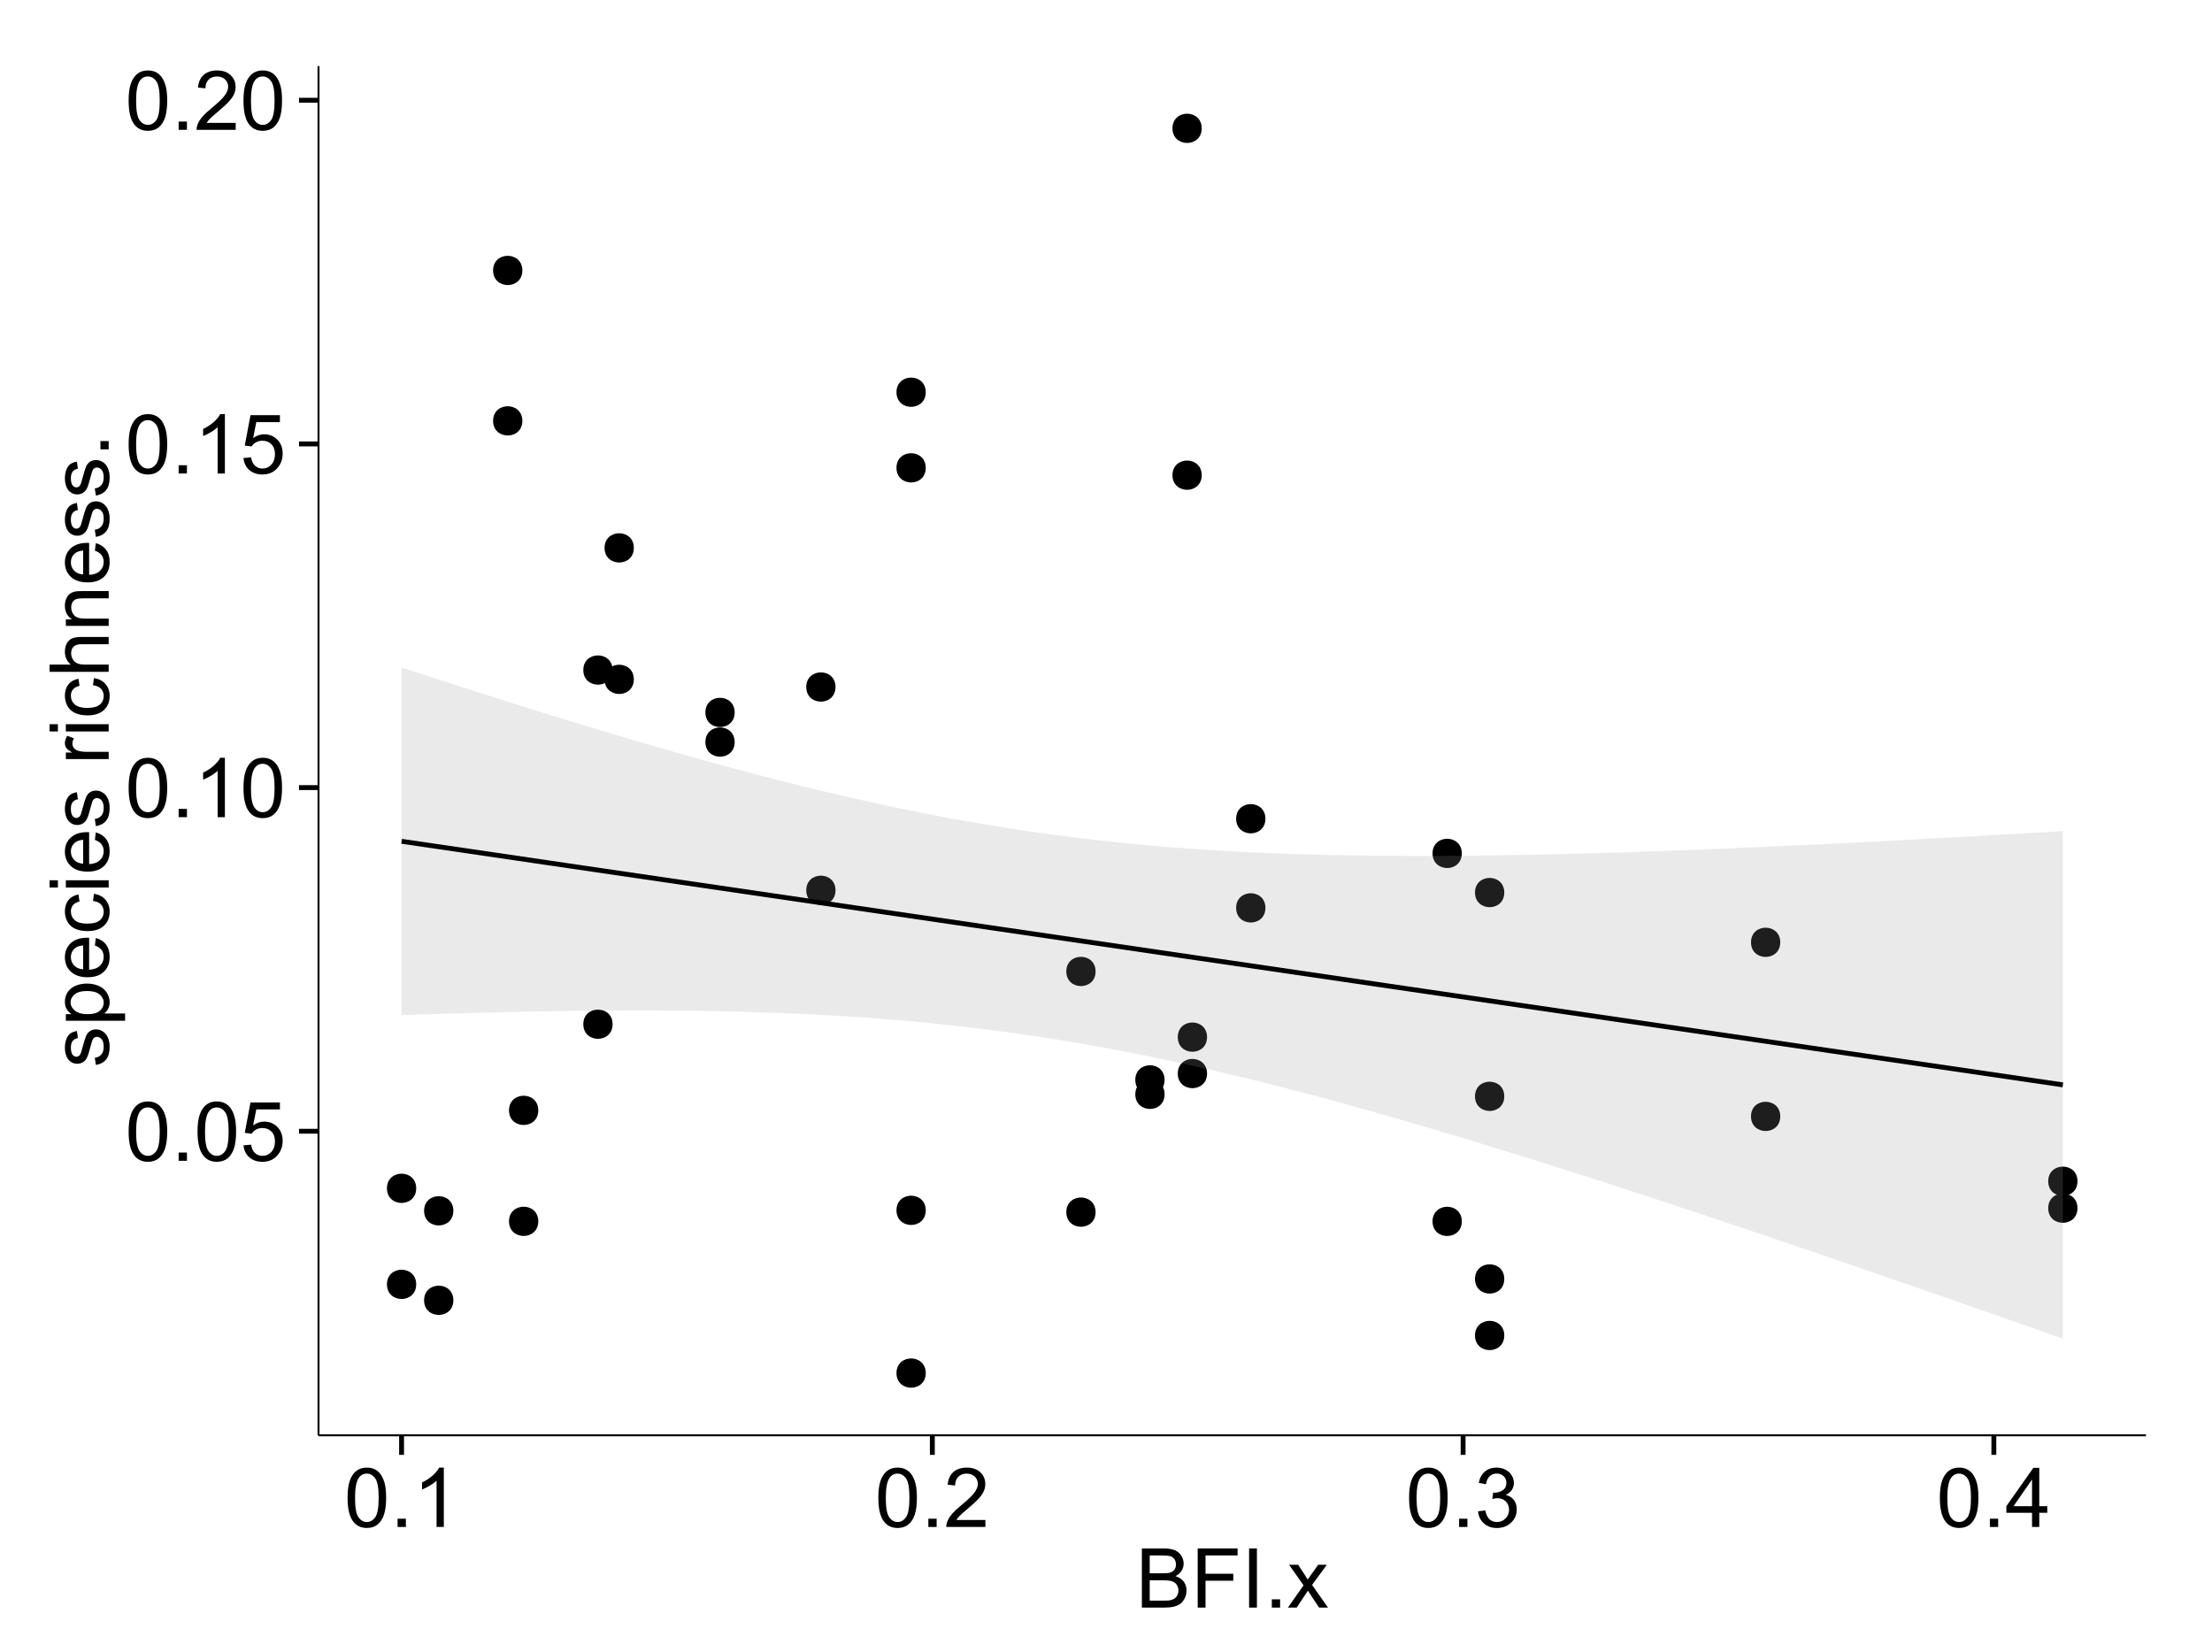 <?xml version="1.0" encoding="UTF-8"?>
<svg xmlns="http://www.w3.org/2000/svg" xmlns:xlink="http://www.w3.org/1999/xlink" width="482pt" height="360pt" viewBox="0 0 482 360" version="1.1">
<defs>
<g>
<symbol overflow="visible" id="glyph0-0">
<path style="stroke:none;" d="M 0.746 -6.355 C 0.742 -7.875 0.898 -9.102 1.215 -10.031 C 1.527 -10.961 1.996 -11.676 2.613 -12.18 C 3.23 -12.684 4.008 -12.938 4.949 -12.938 C 5.637 -12.938 6.242 -12.797 6.766 -12.52 C 7.285 -12.238 7.715 -11.836 8.059 -11.316 C 8.395 -10.789 8.664 -10.152 8.859 -9.398 C 9.051 -8.645 9.145 -7.629 9.148 -6.355 C 9.145 -4.84 8.992 -3.617 8.684 -2.691 C 8.371 -1.762 7.906 -1.047 7.289 -0.539 C 6.672 -0.035 5.891 0.215 4.949 0.219 C 3.703 0.215 2.727 -0.227 2.023 -1.117 C 1.168 -2.188 0.742 -3.934 0.746 -6.355 Z M 2.375 -6.355 C 2.371 -4.234 2.621 -2.824 3.117 -2.129 C 3.609 -1.426 4.219 -1.078 4.949 -1.082 C 5.672 -1.078 6.281 -1.43 6.781 -2.137 C 7.273 -2.836 7.523 -4.242 7.523 -6.355 C 7.523 -8.473 7.273 -9.883 6.781 -10.582 C 6.281 -11.277 5.664 -11.625 4.93 -11.629 C 4.199 -11.625 3.621 -11.316 3.191 -10.703 C 2.645 -9.918 2.371 -8.469 2.375 -6.355 Z M 2.375 -6.355 "/>
</symbol>
<symbol overflow="visible" id="glyph0-1">
<path style="stroke:none;" d="M 1.633 0 L 1.633 -1.801 L 3.438 -1.801 L 3.438 0 Z M 1.633 0 "/>
</symbol>
<symbol overflow="visible" id="glyph0-2">
<path style="stroke:none;" d="M 0.746 -3.375 L 2.406 -3.516 C 2.527 -2.707 2.812 -2.098 3.266 -1.691 C 3.711 -1.281 4.254 -1.078 4.887 -1.082 C 5.648 -1.078 6.293 -1.363 6.82 -1.941 C 7.344 -2.512 7.605 -3.273 7.609 -4.227 C 7.605 -5.125 7.352 -5.84 6.848 -6.363 C 6.34 -6.883 5.676 -7.141 4.859 -7.145 C 4.344 -7.141 3.887 -7.027 3.48 -6.797 C 3.07 -6.566 2.746 -6.266 2.516 -5.898 L 1.027 -6.09 L 2.277 -12.711 L 8.684 -12.711 L 8.684 -11.195 L 3.543 -11.195 L 2.848 -7.734 C 3.621 -8.273 4.43 -8.543 5.281 -8.543 C 6.402 -8.543 7.352 -8.152 8.129 -7.371 C 8.898 -6.59 9.285 -5.586 9.289 -4.367 C 9.285 -3.195 8.945 -2.188 8.27 -1.344 C 7.441 -0.301 6.316 0.215 4.887 0.219 C 3.715 0.215 2.758 -0.109 2.016 -0.766 C 1.273 -1.418 0.848 -2.289 0.746 -3.375 Z M 0.746 -3.375 "/>
</symbol>
<symbol overflow="visible" id="glyph0-3">
<path style="stroke:none;" d="M 6.707 0 L 5.125 0 L 5.125 -10.082 C 4.742 -9.715 4.242 -9.352 3.625 -8.988 C 3.004 -8.625 2.449 -8.352 1.961 -8.172 L 1.961 -9.703 C 2.844 -10.117 3.617 -10.621 4.281 -11.215 C 4.941 -11.805 5.41 -12.379 5.688 -12.938 L 6.707 -12.938 Z M 6.707 0 "/>
</symbol>
<symbol overflow="visible" id="glyph0-4">
<path style="stroke:none;" d="M 9.062 -1.52 L 9.062 0 L 0.547 0 C 0.531 -0.379 0.594 -0.742 0.73 -1.098 C 0.945 -1.676 1.293 -2.25 1.77 -2.812 C 2.246 -3.375 2.934 -4.023 3.84 -4.766 C 5.238 -5.906 6.188 -6.816 6.68 -7.492 C 7.172 -8.16 7.418 -8.793 7.418 -9.395 C 7.418 -10.02 7.191 -10.551 6.746 -10.98 C 6.293 -11.41 5.711 -11.625 4.992 -11.629 C 4.23 -11.625 3.621 -11.395 3.164 -10.941 C 2.703 -10.48 2.469 -9.848 2.469 -9.043 L 0.844 -9.211 C 0.953 -10.422 1.371 -11.344 2.102 -11.984 C 2.824 -12.617 3.801 -12.938 5.027 -12.938 C 6.262 -12.938 7.238 -12.594 7.961 -11.91 C 8.68 -11.223 9.039 -10.371 9.043 -9.359 C 9.039 -8.84 8.934 -8.336 8.727 -7.84 C 8.512 -7.34 8.164 -6.812 7.676 -6.266 C 7.188 -5.711 6.375 -4.957 5.238 -4 C 4.285 -3.199 3.676 -2.66 3.41 -2.379 C 3.141 -2.094 2.918 -1.805 2.742 -1.52 Z M 9.062 -1.52 "/>
</symbol>
<symbol overflow="visible" id="glyph0-5">
<path style="stroke:none;" d="M 0.758 -3.402 L 2.336 -3.613 C 2.516 -2.711 2.824 -2.062 3.266 -1.672 C 3.699 -1.273 4.23 -1.078 4.859 -1.082 C 5.602 -1.078 6.23 -1.336 6.746 -1.855 C 7.254 -2.367 7.512 -3.004 7.516 -3.77 C 7.512 -4.492 7.273 -5.094 6.801 -5.566 C 6.324 -6.035 5.723 -6.27 4.992 -6.273 C 4.691 -6.27 4.316 -6.211 3.875 -6.102 L 4.051 -7.488 C 4.152 -7.473 4.238 -7.465 4.305 -7.469 C 4.977 -7.465 5.582 -7.641 6.125 -7.996 C 6.66 -8.344 6.93 -8.887 6.934 -9.625 C 6.93 -10.199 6.734 -10.68 6.344 -11.062 C 5.949 -11.445 5.441 -11.637 4.824 -11.637 C 4.207 -11.637 3.695 -11.441 3.285 -11.055 C 2.875 -10.668 2.613 -10.09 2.496 -9.316 L 0.914 -9.598 C 1.105 -10.656 1.543 -11.477 2.23 -12.062 C 2.914 -12.645 3.766 -12.938 4.789 -12.938 C 5.488 -12.938 6.137 -12.785 6.73 -12.484 C 7.32 -12.18 7.773 -11.77 8.09 -11.25 C 8.402 -10.727 8.559 -10.172 8.562 -9.59 C 8.559 -9.031 8.41 -8.523 8.113 -8.066 C 7.812 -7.609 7.371 -7.246 6.785 -6.977 C 7.547 -6.801 8.137 -6.438 8.562 -5.883 C 8.98 -5.328 9.191 -4.633 9.195 -3.805 C 9.191 -2.676 8.781 -1.723 7.965 -0.945 C 7.141 -0.164 6.105 0.223 4.852 0.227 C 3.719 0.223 2.777 -0.109 2.035 -0.781 C 1.285 -1.453 0.859 -2.328 0.758 -3.402 Z M 0.758 -3.402 "/>
</symbol>
<symbol overflow="visible" id="glyph0-6">
<path style="stroke:none;" d="M 5.82 0 L 5.82 -3.086 L 0.227 -3.086 L 0.227 -4.535 L 6.109 -12.883 L 7.398 -12.883 L 7.398 -4.535 L 9.141 -4.535 L 9.141 -3.086 L 7.398 -3.086 L 7.398 0 Z M 5.82 -4.535 L 5.82 -10.344 L 1.785 -4.535 Z M 5.82 -4.535 "/>
</symbol>
<symbol overflow="visible" id="glyph0-7">
<path style="stroke:none;" d="M 1.32 0 L 1.32 -12.883 L 6.152 -12.883 C 7.137 -12.879 7.926 -12.75 8.52 -12.492 C 9.113 -12.23 9.578 -11.828 9.918 -11.289 C 10.25 -10.746 10.418 -10.18 10.422 -9.59 C 10.418 -9.035 10.27 -8.516 9.973 -8.031 C 9.676 -7.543 9.223 -7.152 8.621 -6.855 C 9.395 -6.625 9.996 -6.234 10.418 -5.684 C 10.836 -5.133 11.043 -4.48 11.047 -3.734 C 11.043 -3.125 10.918 -2.566 10.664 -2.051 C 10.406 -1.531 10.09 -1.129 9.719 -0.852 C 9.34 -0.566 8.871 -0.355 8.309 -0.215 C 7.742 -0.07 7.047 0 6.23 0 Z M 3.023 -7.469 L 5.809 -7.469 C 6.562 -7.465 7.105 -7.516 7.438 -7.621 C 7.867 -7.746 8.195 -7.961 8.414 -8.262 C 8.633 -8.559 8.742 -8.934 8.746 -9.387 C 8.742 -9.812 8.641 -10.188 8.438 -10.516 C 8.23 -10.84 7.938 -11.062 7.559 -11.184 C 7.176 -11.301 6.52 -11.359 5.598 -11.363 L 3.023 -11.363 Z M 3.023 -1.52 L 6.23 -1.52 C 6.777 -1.516 7.164 -1.539 7.391 -1.582 C 7.781 -1.652 8.109 -1.77 8.375 -1.934 C 8.637 -2.098 8.855 -2.336 9.027 -2.648 C 9.195 -2.961 9.281 -3.32 9.281 -3.734 C 9.281 -4.211 9.156 -4.629 8.91 -4.988 C 8.664 -5.34 8.324 -5.59 7.887 -5.734 C 7.449 -5.875 6.82 -5.945 6.004 -5.949 L 3.023 -5.949 Z M 3.023 -1.52 "/>
</symbol>
<symbol overflow="visible" id="glyph0-8">
<path style="stroke:none;" d="M 1.477 0 L 1.477 -12.883 L 10.168 -12.883 L 10.168 -11.363 L 3.18 -11.363 L 3.18 -7.375 L 9.227 -7.375 L 9.227 -5.852 L 3.18 -5.852 L 3.18 0 Z M 1.477 0 "/>
</symbol>
<symbol overflow="visible" id="glyph0-9">
<path style="stroke:none;" d="M 1.68 0 L 1.68 -12.883 L 3.383 -12.883 L 3.383 0 Z M 1.68 0 "/>
</symbol>
<symbol overflow="visible" id="glyph0-10">
<path style="stroke:none;" d="M 0.133 0 L 3.543 -4.852 L 0.387 -9.336 L 2.363 -9.336 L 3.797 -7.145 C 4.066 -6.727 4.281 -6.379 4.445 -6.102 C 4.703 -6.484 4.941 -6.828 5.16 -7.129 L 6.734 -9.336 L 8.621 -9.336 L 5.398 -4.938 L 8.867 0 L 6.926 0 L 5.008 -2.898 L 4.5 -3.684 L 2.047 0 Z M 0.133 0 "/>
</symbol>
<symbol overflow="visible" id="glyph1-0">
<path style="stroke:none;" d="M -2.785 -0.555 L -3.031 -2.117 C -2.402 -2.203 -1.922 -2.449 -1.59 -2.852 C -1.254 -3.25 -1.09 -3.812 -1.09 -4.535 C -1.09 -5.262 -1.234 -5.801 -1.531 -6.152 C -1.824 -6.504 -2.172 -6.68 -2.574 -6.68 C -2.926 -6.68 -3.207 -6.523 -3.418 -6.215 C -3.555 -5.996 -3.734 -5.457 -3.953 -4.598 C -4.246 -3.434 -4.5 -2.629 -4.715 -2.184 C -4.926 -1.734 -5.223 -1.395 -5.602 -1.164 C -5.98 -0.93 -6.398 -0.812 -6.855 -0.816 C -7.27 -0.812 -7.652 -0.91 -8.012 -1.102 C -8.363 -1.293 -8.66 -1.551 -8.895 -1.883 C -9.074 -2.125 -9.227 -2.461 -9.355 -2.887 C -9.48 -3.309 -9.543 -3.766 -9.547 -4.254 C -9.543 -4.984 -9.438 -5.625 -9.23 -6.184 C -9.016 -6.734 -8.73 -7.145 -8.371 -7.41 C -8.008 -7.672 -7.527 -7.852 -6.926 -7.953 L -6.715 -6.406 C -7.195 -6.332 -7.57 -6.129 -7.84 -5.797 C -8.105 -5.457 -8.238 -4.98 -8.242 -4.367 C -8.238 -3.637 -8.117 -3.121 -7.883 -2.812 C -7.641 -2.5 -7.359 -2.344 -7.039 -2.348 C -6.832 -2.344 -6.648 -2.406 -6.484 -2.539 C -6.312 -2.664 -6.172 -2.867 -6.062 -3.148 C -6.004 -3.301 -5.871 -3.766 -5.66 -4.543 C -5.359 -5.66 -5.113 -6.441 -4.926 -6.887 C -4.734 -7.324 -4.457 -7.672 -4.094 -7.926 C -3.73 -8.176 -3.281 -8.301 -2.742 -8.305 C -2.211 -8.301 -1.711 -8.148 -1.25 -7.844 C -0.781 -7.535 -0.422 -7.09 -0.172 -6.512 C 0.086 -5.926 0.211 -5.27 0.211 -4.543 C 0.211 -3.328 -0.039 -2.406 -0.543 -1.77 C -1.047 -1.133 -1.793 -0.727 -2.785 -0.555 Z M -2.785 -0.555 "/>
</symbol>
<symbol overflow="visible" id="glyph1-1">
<path style="stroke:none;" d="M 3.578 -1.188 L -9.336 -1.188 L -9.336 -2.629 L -8.121 -2.629 C -8.594 -2.965 -8.949 -3.348 -9.188 -3.777 C -9.426 -4.203 -9.543 -4.723 -9.547 -5.336 C -9.543 -6.129 -9.34 -6.832 -8.93 -7.445 C -8.516 -8.051 -7.934 -8.512 -7.191 -8.824 C -6.441 -9.133 -5.625 -9.285 -4.738 -9.289 C -3.781 -9.285 -2.922 -9.113 -2.156 -8.773 C -1.391 -8.43 -0.805 -7.934 -0.398 -7.281 C 0.008 -6.625 0.211 -5.938 0.211 -5.219 C 0.211 -4.691 0.102 -4.219 -0.121 -3.801 C -0.344 -3.379 -0.625 -3.035 -0.965 -2.77 L 3.578 -2.77 Z M -4.613 -2.621 C -3.41 -2.613 -2.523 -2.855 -1.949 -3.348 C -1.375 -3.832 -1.09 -4.422 -1.09 -5.117 C -1.09 -5.816 -1.387 -6.418 -1.98 -6.922 C -2.574 -7.418 -3.496 -7.668 -4.746 -7.672 C -5.934 -7.668 -6.824 -7.426 -7.418 -6.938 C -8.008 -6.449 -8.301 -5.863 -8.305 -5.188 C -8.301 -4.508 -7.988 -3.914 -7.359 -3.398 C -6.727 -2.879 -5.809 -2.617 -4.613 -2.621 Z M -4.613 -2.621 "/>
</symbol>
<symbol overflow="visible" id="glyph1-2">
<path style="stroke:none;" d="M -3.004 -7.578 L -2.805 -9.211 C -1.848 -8.953 -1.105 -8.473 -0.578 -7.777 C -0.051 -7.078 0.211 -6.188 0.211 -5.105 C 0.211 -3.738 -0.207 -2.656 -1.051 -1.859 C -1.887 -1.055 -3.066 -0.656 -4.586 -0.66 C -6.156 -0.656 -7.375 -1.059 -8.246 -1.871 C -9.109 -2.676 -9.543 -3.727 -9.547 -5.02 C -9.543 -6.266 -9.117 -7.285 -8.27 -8.078 C -7.418 -8.867 -6.223 -9.262 -4.684 -9.266 C -4.586 -9.262 -4.445 -9.258 -4.262 -9.254 L -4.262 -2.293 C -3.234 -2.348 -2.449 -2.641 -1.906 -3.164 C -1.359 -3.684 -1.09 -4.332 -1.09 -5.117 C -1.09 -5.691 -1.242 -6.188 -1.547 -6.598 C -1.852 -7.008 -2.336 -7.332 -3.004 -7.578 Z M -5.562 -2.383 L -5.562 -7.594 C -6.344 -7.523 -6.934 -7.324 -7.328 -6.996 C -7.934 -6.492 -8.238 -5.836 -8.242 -5.035 C -8.238 -4.305 -7.996 -3.695 -7.512 -3.203 C -7.027 -2.707 -6.375 -2.434 -5.562 -2.383 Z M -5.562 -2.383 "/>
</symbol>
<symbol overflow="visible" id="glyph1-3">
<path style="stroke:none;" d="M -3.418 -7.277 L -3.215 -8.832 C -2.141 -8.66 -1.301 -8.227 -0.699 -7.527 C -0.09 -6.824 0.211 -5.965 0.211 -4.949 C 0.211 -3.668 -0.203 -2.641 -1.039 -1.867 C -1.871 -1.09 -3.07 -0.703 -4.633 -0.703 C -5.637 -0.703 -6.52 -0.867 -7.277 -1.203 C -8.031 -1.535 -8.598 -2.047 -8.977 -2.73 C -9.355 -3.41 -9.543 -4.152 -9.547 -4.957 C -9.543 -5.969 -9.289 -6.797 -8.777 -7.441 C -8.262 -8.086 -7.531 -8.5 -6.59 -8.684 L -6.355 -7.145 C -6.98 -6.996 -7.453 -6.738 -7.77 -6.367 C -8.082 -5.992 -8.238 -5.543 -8.242 -5.02 C -8.238 -4.219 -7.953 -3.57 -7.387 -3.074 C -6.812 -2.574 -5.91 -2.324 -4.676 -2.328 C -3.422 -2.324 -2.508 -2.566 -1.941 -3.047 C -1.371 -3.527 -1.09 -4.152 -1.09 -4.93 C -1.09 -5.547 -1.277 -6.066 -1.66 -6.484 C -2.035 -6.898 -2.621 -7.164 -3.418 -7.277 Z M -3.418 -7.277 "/>
</symbol>
<symbol overflow="visible" id="glyph1-4">
<path style="stroke:none;" d="M -11.066 -1.195 L -12.883 -1.195 L -12.883 -2.777 L -11.066 -2.777 Z M 0 -1.195 L -9.336 -1.195 L -9.336 -2.777 L 0 -2.777 Z M 0 -1.195 "/>
</symbol>
<symbol overflow="visible" id="glyph1-5">
<path style="stroke:none;" d=""/>
</symbol>
<symbol overflow="visible" id="glyph1-6">
<path style="stroke:none;" d="M 0 -1.168 L -9.336 -1.168 L -9.336 -2.594 L -7.918 -2.594 C -8.578 -2.953 -9.016 -3.289 -9.23 -3.598 C -9.438 -3.906 -9.543 -4.242 -9.547 -4.613 C -9.543 -5.145 -9.375 -5.688 -9.035 -6.242 L -7.566 -5.695 C -7.793 -5.309 -7.91 -4.922 -7.91 -4.535 C -7.91 -4.188 -7.805 -3.875 -7.598 -3.602 C -7.387 -3.324 -7.098 -3.129 -6.734 -3.016 C -6.168 -2.836 -5.555 -2.746 -4.887 -2.75 L 0 -2.75 Z M 0 -1.168 "/>
</symbol>
<symbol overflow="visible" id="glyph1-7">
<path style="stroke:none;" d="M 0 -1.188 L -12.883 -1.188 L -12.883 -2.77 L -8.262 -2.77 C -9.117 -3.504 -9.543 -4.434 -9.547 -5.562 C -9.543 -6.25 -9.406 -6.852 -9.137 -7.363 C -8.859 -7.871 -8.484 -8.234 -8.004 -8.457 C -7.523 -8.676 -6.824 -8.789 -5.914 -8.789 L 0 -8.789 L 0 -7.207 L -5.914 -7.207 C -6.703 -7.207 -7.281 -7.035 -7.641 -6.691 C -8 -6.348 -8.18 -5.863 -8.184 -5.238 C -8.18 -4.77 -8.059 -4.328 -7.816 -3.914 C -7.574 -3.5 -7.242 -3.203 -6.828 -3.031 C -6.406 -2.852 -5.832 -2.766 -5.105 -2.77 L 0 -2.77 Z M 0 -1.188 "/>
</symbol>
<symbol overflow="visible" id="glyph1-8">
<path style="stroke:none;" d="M 0 -1.188 L -9.336 -1.188 L -9.336 -2.609 L -8.008 -2.609 C -9.031 -3.293 -9.543 -4.285 -9.547 -5.582 C -9.543 -6.141 -9.441 -6.656 -9.242 -7.133 C -9.035 -7.602 -8.77 -7.957 -8.445 -8.191 C -8.113 -8.426 -7.727 -8.59 -7.277 -8.684 C -6.98 -8.742 -6.465 -8.77 -5.738 -8.773 L 0 -8.773 L 0 -7.188 L -5.68 -7.188 C -6.32 -7.184 -6.801 -7.121 -7.121 -7.004 C -7.438 -6.879 -7.695 -6.66 -7.887 -6.348 C -8.074 -6.031 -8.168 -5.664 -8.172 -5.246 C -8.168 -4.57 -7.953 -3.992 -7.531 -3.504 C -7.102 -3.012 -6.293 -2.766 -5.098 -2.77 L 0 -2.77 Z M 0 -1.188 "/>
</symbol>
<symbol overflow="visible" id="glyph1-9">
<path style="stroke:none;" d="M 0 -1.633 L -1.801 -1.633 L -1.801 -3.438 L 0 -3.438 Z M 0 -1.633 "/>
</symbol>
</g>
<clipPath id="clip1">
  <path d="M 69.406 14.398 L 468.602 14.398 L 468.602 313.742 L 69.406 313.742 Z M 69.406 14.398 "/>
</clipPath>
</defs>
<g id="surface5666">
<rect x="0" y="0" width="482" height="360" style="fill:rgb(100%,100%,100%);fill-opacity:1;stroke:none;"/>
<rect x="0" y="0" width="482" height="360" style="fill:rgb(100%,100%,100%);fill-opacity:1;stroke:none;"/>
<path style="fill:none;stroke-width:1.063;stroke-linecap:round;stroke-linejoin:round;stroke:rgb(100%,100%,100%);stroke-opacity:1;stroke-miterlimit:10;" d="M 0 360 L 482 360 L 482 0 L 0 0 Z M 0 360 "/>
<g clip-path="url(#clip1)" clip-rule="nonzero">
<path style=" stroke:none;fill-rule:nonzero;fill:rgb(100%,100%,100%);fill-opacity:1;" d="M 69.406 312.742 L 467.602 312.742 L 467.602 14.398 L 69.406 14.398 Z M 69.406 312.742 "/>
<path style=" stroke:none;fill-rule:nonzero;fill:rgb(0%,0%,0%);fill-opacity:1;" d="M 274.676 197.82 C 274.676 200.656 270.426 200.656 270.426 197.82 C 270.426 194.988 274.676 194.988 274.676 197.82 "/>
<path style=" stroke:none;fill-rule:nonzero;fill:rgb(0%,0%,0%);fill-opacity:1;" d="M 326.719 238.879 C 326.719 241.715 322.469 241.715 322.469 238.879 C 322.469 236.047 326.719 236.047 326.719 238.879 "/>
<path style=" stroke:none;fill-rule:nonzero;fill:rgb(0%,0%,0%);fill-opacity:1;" d="M 237.668 264.117 C 237.668 266.953 233.414 266.953 233.414 264.117 C 233.414 261.281 237.668 261.281 237.668 264.117 "/>
<path style=" stroke:none;fill-rule:nonzero;fill:rgb(0%,0%,0%);fill-opacity:1;" d="M 326.719 194.48 C 326.719 197.316 322.469 197.316 322.469 194.48 C 322.469 191.648 326.719 191.648 326.719 194.48 "/>
<path style=" stroke:none;fill-rule:nonzero;fill:rgb(0%,0%,0%);fill-opacity:1;" d="M 112.762 91.703 C 112.762 94.539 108.508 94.539 108.508 91.703 C 108.508 88.871 112.762 88.871 112.762 91.703 "/>
<path style=" stroke:none;fill-rule:nonzero;fill:rgb(0%,0%,0%);fill-opacity:1;" d="M 386.859 243.254 C 386.859 246.086 382.609 246.086 382.609 243.254 C 382.609 240.418 386.859 240.418 386.859 243.254 "/>
<path style=" stroke:none;fill-rule:nonzero;fill:rgb(0%,0%,0%);fill-opacity:1;" d="M 386.859 205.324 C 386.859 208.156 382.609 208.156 382.609 205.324 C 382.609 202.488 386.859 202.488 386.859 205.324 "/>
<path style=" stroke:none;fill-rule:nonzero;fill:rgb(0%,0%,0%);fill-opacity:1;" d="M 317.469 185.949 C 317.469 188.781 313.215 188.781 313.215 185.949 C 313.215 183.113 317.469 183.113 317.469 185.949 "/>
<path style=" stroke:none;fill-rule:nonzero;fill:rgb(0%,0%,0%);fill-opacity:1;" d="M 317.469 266.129 C 317.469 268.965 313.215 268.965 313.215 266.129 C 313.215 263.297 317.469 263.297 317.469 266.129 "/>
<path style=" stroke:none;fill-rule:nonzero;fill:rgb(0%,0%,0%);fill-opacity:1;" d="M 252.703 235.301 C 252.703 238.137 248.449 238.137 248.449 235.301 C 248.449 232.465 252.703 232.465 252.703 235.301 "/>
<path style=" stroke:none;fill-rule:nonzero;fill:rgb(0%,0%,0%);fill-opacity:1;" d="M 180.996 149.691 C 180.996 152.527 176.746 152.527 176.746 149.691 C 176.746 146.859 180.996 146.859 180.996 149.691 "/>
<path style=" stroke:none;fill-rule:nonzero;fill:rgb(0%,0%,0%);fill-opacity:1;" d="M 180.996 193.984 C 180.996 196.816 176.746 196.816 176.746 193.984 C 176.746 191.148 180.996 191.148 180.996 193.984 "/>
<path style=" stroke:none;fill-rule:nonzero;fill:rgb(0%,0%,0%);fill-opacity:1;" d="M 137.047 119.379 C 137.047 122.215 132.797 122.215 132.797 119.379 C 132.797 116.547 137.047 116.547 137.047 119.379 "/>
<path style=" stroke:none;fill-rule:nonzero;fill:rgb(0%,0%,0%);fill-opacity:1;" d="M 200.656 85.461 C 200.656 88.293 196.406 88.293 196.406 85.461 C 196.406 82.625 200.656 82.625 200.656 85.461 "/>
<path style=" stroke:none;fill-rule:nonzero;fill:rgb(0%,0%,0%);fill-opacity:1;" d="M 200.656 101.941 C 200.656 104.773 196.406 104.773 196.406 101.941 C 196.406 99.105 200.656 99.105 200.656 101.941 "/>
<path style=" stroke:none;fill-rule:nonzero;fill:rgb(0%,0%,0%);fill-opacity:1;" d="M 451.625 263.25 C 451.625 266.086 447.375 266.086 447.375 263.25 C 447.375 260.414 451.625 260.414 451.625 263.25 "/>
<path style=" stroke:none;fill-rule:nonzero;fill:rgb(0%,0%,0%);fill-opacity:1;" d="M 451.625 257.383 C 451.625 260.219 447.375 260.219 447.375 257.383 C 447.375 254.547 451.625 254.547 451.625 257.383 "/>
<path style=" stroke:none;fill-rule:nonzero;fill:rgb(0%,0%,0%);fill-opacity:1;" d="M 112.762 58.926 C 112.762 61.758 108.508 61.758 108.508 58.926 C 108.508 56.09 112.762 56.09 112.762 58.926 "/>
<path style=" stroke:none;fill-rule:nonzero;fill:rgb(0%,0%,0%);fill-opacity:1;" d="M 137.047 148.027 C 137.047 150.859 132.797 150.859 132.797 148.027 C 132.797 145.191 137.047 145.191 137.047 148.027 "/>
<path style=" stroke:none;fill-rule:nonzero;fill:rgb(0%,0%,0%);fill-opacity:1;" d="M 252.703 238.445 C 252.703 241.281 248.449 241.281 248.449 238.445 C 248.449 235.609 252.703 235.609 252.703 238.445 "/>
<path style=" stroke:none;fill-rule:nonzero;fill:rgb(0%,0%,0%);fill-opacity:1;" d="M 237.668 211.672 C 237.668 214.508 233.414 214.508 233.414 211.672 C 233.414 208.836 237.668 208.836 237.668 211.672 "/>
<path style=" stroke:none;fill-rule:nonzero;fill:rgb(0%,0%,0%);fill-opacity:1;" d="M 274.676 178.395 C 274.676 181.23 270.426 181.23 270.426 178.395 C 270.426 175.559 274.676 175.559 274.676 178.395 "/>
<path style=" stroke:none;fill-rule:nonzero;fill:rgb(0%,0%,0%);fill-opacity:1;" d="M 326.719 290.992 C 326.719 293.828 322.469 293.828 322.469 290.992 C 322.469 288.156 326.719 288.156 326.719 290.992 "/>
<path style=" stroke:none;fill-rule:nonzero;fill:rgb(0%,0%,0%);fill-opacity:1;" d="M 326.719 278.676 C 326.719 281.508 322.469 281.508 322.469 278.676 C 322.469 275.84 326.719 275.84 326.719 278.676 "/>
<path style=" stroke:none;fill-rule:nonzero;fill:rgb(0%,0%,0%);fill-opacity:1;" d="M 260.797 103.535 C 260.797 106.371 256.547 106.371 256.547 103.535 C 256.547 100.703 260.797 100.703 260.797 103.535 "/>
<path style=" stroke:none;fill-rule:nonzero;fill:rgb(0%,0%,0%);fill-opacity:1;" d="M 260.797 27.961 C 260.797 30.797 256.547 30.797 256.547 27.961 C 256.547 25.125 260.797 25.125 260.797 27.961 "/>
<path style=" stroke:none;fill-rule:nonzero;fill:rgb(0%,0%,0%);fill-opacity:1;" d="M 116.23 241.938 C 116.23 244.773 111.98 244.773 111.98 241.938 C 111.98 239.105 116.23 239.105 116.23 241.938 "/>
<path style=" stroke:none;fill-rule:nonzero;fill:rgb(0%,0%,0%);fill-opacity:1;" d="M 116.23 266.117 C 116.23 268.953 111.98 268.953 111.98 266.117 C 111.98 263.285 116.23 263.285 116.23 266.117 "/>
<path style=" stroke:none;fill-rule:nonzero;fill:rgb(0%,0%,0%);fill-opacity:1;" d="M 89.629 258.922 C 89.629 261.758 85.379 261.758 85.379 258.922 C 85.379 256.09 89.629 256.09 89.629 258.922 "/>
<path style=" stroke:none;fill-rule:nonzero;fill:rgb(0%,0%,0%);fill-opacity:1;" d="M 89.629 279.848 C 89.629 282.684 85.379 282.684 85.379 279.848 C 85.379 277.012 89.629 277.012 89.629 279.848 "/>
<path style=" stroke:none;fill-rule:nonzero;fill:rgb(0%,0%,0%);fill-opacity:1;" d="M 132.422 145.996 C 132.422 148.828 128.172 148.828 128.172 145.996 C 128.172 143.16 132.422 143.16 132.422 145.996 "/>
<path style=" stroke:none;fill-rule:nonzero;fill:rgb(0%,0%,0%);fill-opacity:1;" d="M 132.422 223.164 C 132.422 226 128.172 226 128.172 223.164 C 128.172 220.332 132.422 220.332 132.422 223.164 "/>
<path style=" stroke:none;fill-rule:nonzero;fill:rgb(0%,0%,0%);fill-opacity:1;" d="M 200.656 263.719 C 200.656 266.555 196.406 266.555 196.406 263.719 C 196.406 260.883 200.656 260.883 200.656 263.719 "/>
<path style=" stroke:none;fill-rule:nonzero;fill:rgb(0%,0%,0%);fill-opacity:1;" d="M 200.656 299.184 C 200.656 302.016 196.406 302.016 196.406 299.184 C 196.406 296.348 200.656 296.348 200.656 299.184 "/>
<path style=" stroke:none;fill-rule:nonzero;fill:rgb(0%,0%,0%);fill-opacity:1;" d="M 159.023 155.234 C 159.023 158.066 154.77 158.066 154.77 155.234 C 154.77 152.398 159.023 152.398 159.023 155.234 "/>
<path style=" stroke:none;fill-rule:nonzero;fill:rgb(0%,0%,0%);fill-opacity:1;" d="M 159.023 161.688 C 159.023 164.523 154.77 164.523 154.77 161.688 C 154.77 158.855 159.023 158.855 159.023 161.688 "/>
<path style=" stroke:none;fill-rule:nonzero;fill:rgb(0%,0%,0%);fill-opacity:1;" d="M 261.953 225.98 C 261.953 228.816 257.703 228.816 257.703 225.98 C 257.703 223.145 261.953 223.145 261.953 225.98 "/>
<path style=" stroke:none;fill-rule:nonzero;fill:rgb(0%,0%,0%);fill-opacity:1;" d="M 261.953 233.918 C 261.953 236.754 257.703 236.754 257.703 233.918 C 257.703 231.082 261.953 231.082 261.953 233.918 "/>
<path style=" stroke:none;fill-rule:nonzero;fill:rgb(0%,0%,0%);fill-opacity:1;" d="M 97.727 263.824 C 97.727 266.66 93.473 266.66 93.473 263.824 C 93.473 260.988 97.727 260.988 97.727 263.824 "/>
<path style=" stroke:none;fill-rule:nonzero;fill:rgb(0%,0%,0%);fill-opacity:1;" d="M 97.727 283.328 C 97.727 286.16 93.473 286.16 93.473 283.328 C 93.473 280.492 97.727 280.492 97.727 283.328 "/>
<path style=" stroke:none;fill-rule:nonzero;fill:rgb(0%,0%,0%);fill-opacity:1;" d="M 275.738 197.82 C 275.738 202.074 269.359 202.074 269.359 197.82 C 269.359 193.57 275.738 193.57 275.738 197.82 "/>
<path style=" stroke:none;fill-rule:nonzero;fill:rgb(0%,0%,0%);fill-opacity:1;" d="M 327.785 238.879 C 327.785 243.133 321.406 243.133 321.406 238.879 C 321.406 234.629 327.785 234.629 327.785 238.879 "/>
<path style=" stroke:none;fill-rule:nonzero;fill:rgb(0%,0%,0%);fill-opacity:1;" d="M 238.73 264.117 C 238.73 268.367 232.352 268.367 232.352 264.117 C 232.352 259.863 238.73 259.863 238.73 264.117 "/>
<path style=" stroke:none;fill-rule:nonzero;fill:rgb(0%,0%,0%);fill-opacity:1;" d="M 327.785 194.48 C 327.785 198.734 321.406 198.734 321.406 194.48 C 321.406 190.23 327.785 190.23 327.785 194.48 "/>
<path style=" stroke:none;fill-rule:nonzero;fill:rgb(0%,0%,0%);fill-opacity:1;" d="M 113.824 91.703 C 113.824 95.957 107.445 95.957 107.445 91.703 C 107.445 87.453 113.824 87.453 113.824 91.703 "/>
<path style=" stroke:none;fill-rule:nonzero;fill:rgb(0%,0%,0%);fill-opacity:1;" d="M 387.922 243.254 C 387.922 247.504 381.547 247.504 381.547 243.254 C 381.547 239 387.922 239 387.922 243.254 "/>
<path style=" stroke:none;fill-rule:nonzero;fill:rgb(0%,0%,0%);fill-opacity:1;" d="M 387.922 205.324 C 387.922 209.574 381.547 209.574 381.547 205.324 C 381.547 201.07 387.922 201.07 387.922 205.324 "/>
<path style=" stroke:none;fill-rule:nonzero;fill:rgb(0%,0%,0%);fill-opacity:1;" d="M 318.531 185.949 C 318.531 190.199 312.152 190.199 312.152 185.949 C 312.152 181.695 318.531 181.695 318.531 185.949 "/>
<path style=" stroke:none;fill-rule:nonzero;fill:rgb(0%,0%,0%);fill-opacity:1;" d="M 318.531 266.129 C 318.531 270.383 312.152 270.383 312.152 266.129 C 312.152 261.879 318.531 261.879 318.531 266.129 "/>
<path style=" stroke:none;fill-rule:nonzero;fill:rgb(0%,0%,0%);fill-opacity:1;" d="M 253.766 235.301 C 253.766 239.551 247.387 239.551 247.387 235.301 C 247.387 231.047 253.766 231.047 253.766 235.301 "/>
<path style=" stroke:none;fill-rule:nonzero;fill:rgb(0%,0%,0%);fill-opacity:1;" d="M 182.059 149.691 C 182.059 153.945 175.684 153.945 175.684 149.691 C 175.684 145.441 182.059 145.441 182.059 149.691 "/>
<path style=" stroke:none;fill-rule:nonzero;fill:rgb(0%,0%,0%);fill-opacity:1;" d="M 182.059 193.984 C 182.059 198.234 175.684 198.234 175.684 193.984 C 175.684 189.73 182.059 189.73 182.059 193.984 "/>
<path style=" stroke:none;fill-rule:nonzero;fill:rgb(0%,0%,0%);fill-opacity:1;" d="M 138.113 119.379 C 138.113 123.633 131.734 123.633 131.734 119.379 C 131.734 115.129 138.113 115.129 138.113 119.379 "/>
<path style=" stroke:none;fill-rule:nonzero;fill:rgb(0%,0%,0%);fill-opacity:1;" d="M 201.723 85.461 C 201.723 89.711 195.344 89.711 195.344 85.461 C 195.344 81.207 201.723 81.207 201.723 85.461 "/>
<path style=" stroke:none;fill-rule:nonzero;fill:rgb(0%,0%,0%);fill-opacity:1;" d="M 201.723 101.941 C 201.723 106.191 195.344 106.191 195.344 101.941 C 195.344 97.688 201.723 97.688 201.723 101.941 "/>
<path style=" stroke:none;fill-rule:nonzero;fill:rgb(0%,0%,0%);fill-opacity:1;" d="M 452.688 263.25 C 452.688 267.504 446.312 267.504 446.312 263.25 C 446.312 259 452.688 259 452.688 263.25 "/>
<path style=" stroke:none;fill-rule:nonzero;fill:rgb(0%,0%,0%);fill-opacity:1;" d="M 452.688 257.383 C 452.688 261.633 446.312 261.633 446.312 257.383 C 446.312 253.129 452.688 253.129 452.688 257.383 "/>
<path style=" stroke:none;fill-rule:nonzero;fill:rgb(0%,0%,0%);fill-opacity:1;" d="M 113.824 58.926 C 113.824 63.176 107.445 63.176 107.445 58.926 C 107.445 54.672 113.824 54.672 113.824 58.926 "/>
<path style=" stroke:none;fill-rule:nonzero;fill:rgb(0%,0%,0%);fill-opacity:1;" d="M 138.113 148.027 C 138.113 152.277 131.734 152.277 131.734 148.027 C 131.734 143.773 138.113 143.773 138.113 148.027 "/>
<path style=" stroke:none;fill-rule:nonzero;fill:rgb(0%,0%,0%);fill-opacity:1;" d="M 253.766 238.445 C 253.766 242.699 247.387 242.699 247.387 238.445 C 247.387 234.195 253.766 234.195 253.766 238.445 "/>
<path style=" stroke:none;fill-rule:nonzero;fill:rgb(0%,0%,0%);fill-opacity:1;" d="M 238.73 211.672 C 238.73 215.926 232.352 215.926 232.352 211.672 C 232.352 207.422 238.73 207.422 238.73 211.672 "/>
<path style=" stroke:none;fill-rule:nonzero;fill:rgb(0%,0%,0%);fill-opacity:1;" d="M 275.738 178.395 C 275.738 182.645 269.359 182.645 269.359 178.395 C 269.359 174.141 275.738 174.141 275.738 178.395 "/>
<path style=" stroke:none;fill-rule:nonzero;fill:rgb(0%,0%,0%);fill-opacity:1;" d="M 327.785 290.992 C 327.785 295.242 321.406 295.242 321.406 290.992 C 321.406 286.738 327.785 286.738 327.785 290.992 "/>
<path style=" stroke:none;fill-rule:nonzero;fill:rgb(0%,0%,0%);fill-opacity:1;" d="M 327.785 278.676 C 327.785 282.926 321.406 282.926 321.406 278.676 C 321.406 274.422 327.785 274.422 327.785 278.676 "/>
<path style=" stroke:none;fill-rule:nonzero;fill:rgb(0%,0%,0%);fill-opacity:1;" d="M 261.859 103.535 C 261.859 107.789 255.484 107.789 255.484 103.535 C 255.484 99.285 261.859 99.285 261.859 103.535 "/>
<path style=" stroke:none;fill-rule:nonzero;fill:rgb(0%,0%,0%);fill-opacity:1;" d="M 261.859 27.961 C 261.859 32.215 255.484 32.215 255.484 27.961 C 255.484 23.711 261.859 23.711 261.859 27.961 "/>
<path style=" stroke:none;fill-rule:nonzero;fill:rgb(0%,0%,0%);fill-opacity:1;" d="M 117.293 241.938 C 117.293 246.191 110.914 246.191 110.914 241.938 C 110.914 237.688 117.293 237.688 117.293 241.938 "/>
<path style=" stroke:none;fill-rule:nonzero;fill:rgb(0%,0%,0%);fill-opacity:1;" d="M 117.293 266.117 C 117.293 270.371 110.914 270.371 110.914 266.117 C 110.914 261.867 117.293 261.867 117.293 266.117 "/>
<path style=" stroke:none;fill-rule:nonzero;fill:rgb(0%,0%,0%);fill-opacity:1;" d="M 90.691 258.922 C 90.691 263.176 84.316 263.176 84.316 258.922 C 84.316 254.672 90.691 254.672 90.691 258.922 "/>
<path style=" stroke:none;fill-rule:nonzero;fill:rgb(0%,0%,0%);fill-opacity:1;" d="M 90.691 279.848 C 90.691 284.102 84.316 284.102 84.316 279.848 C 84.316 275.598 90.691 275.598 90.691 279.848 "/>
<path style=" stroke:none;fill-rule:nonzero;fill:rgb(0%,0%,0%);fill-opacity:1;" d="M 133.484 145.996 C 133.484 150.246 127.105 150.246 127.105 145.996 C 127.105 141.742 133.484 141.742 133.484 145.996 "/>
<path style=" stroke:none;fill-rule:nonzero;fill:rgb(0%,0%,0%);fill-opacity:1;" d="M 133.484 223.164 C 133.484 227.418 127.105 227.418 127.105 223.164 C 127.105 218.914 133.484 218.914 133.484 223.164 "/>
<path style=" stroke:none;fill-rule:nonzero;fill:rgb(0%,0%,0%);fill-opacity:1;" d="M 201.723 263.719 C 201.723 267.973 195.344 267.973 195.344 263.719 C 195.344 259.469 201.723 259.469 201.723 263.719 "/>
<path style=" stroke:none;fill-rule:nonzero;fill:rgb(0%,0%,0%);fill-opacity:1;" d="M 201.723 299.184 C 201.723 303.434 195.344 303.434 195.344 299.184 C 195.344 294.93 201.723 294.93 201.723 299.184 "/>
<path style=" stroke:none;fill-rule:nonzero;fill:rgb(0%,0%,0%);fill-opacity:1;" d="M 160.086 155.234 C 160.086 159.484 153.707 159.484 153.707 155.234 C 153.707 150.98 160.086 150.98 160.086 155.234 "/>
<path style=" stroke:none;fill-rule:nonzero;fill:rgb(0%,0%,0%);fill-opacity:1;" d="M 160.086 161.688 C 160.086 165.941 153.707 165.941 153.707 161.688 C 153.707 157.438 160.086 157.438 160.086 161.688 "/>
<path style=" stroke:none;fill-rule:nonzero;fill:rgb(0%,0%,0%);fill-opacity:1;" d="M 263.016 225.98 C 263.016 230.234 256.641 230.234 256.641 225.98 C 256.641 221.73 263.016 221.73 263.016 225.98 "/>
<path style=" stroke:none;fill-rule:nonzero;fill:rgb(0%,0%,0%);fill-opacity:1;" d="M 263.016 233.918 C 263.016 238.172 256.641 238.172 256.641 233.918 C 256.641 229.668 263.016 229.668 263.016 233.918 "/>
<path style=" stroke:none;fill-rule:nonzero;fill:rgb(0%,0%,0%);fill-opacity:1;" d="M 98.789 263.824 C 98.789 268.078 92.41 268.078 92.41 263.824 C 92.41 259.574 98.789 259.574 98.789 263.824 "/>
<path style=" stroke:none;fill-rule:nonzero;fill:rgb(0%,0%,0%);fill-opacity:1;" d="M 98.789 283.328 C 98.789 287.578 92.41 287.578 92.41 283.328 C 92.41 279.074 98.789 279.074 98.789 283.328 "/>
<path style=" stroke:none;fill-rule:nonzero;fill:rgb(60%,60%,60%);fill-opacity:0.2;" d="M 87.504 145.43 L 92.086 146.93 L 96.668 148.422 L 101.25 149.902 L 105.832 151.367 L 110.414 152.824 L 114.996 154.266 L 119.578 155.691 L 124.164 157.105 L 128.746 158.5 L 133.328 159.875 L 137.91 161.234 L 142.492 162.57 L 147.074 163.887 L 151.656 165.18 L 156.238 166.449 L 160.82 167.688 L 165.402 168.902 L 169.984 170.082 L 174.566 171.23 L 179.148 172.348 L 183.73 173.426 L 188.312 174.469 L 192.895 175.469 L 197.477 176.43 L 202.059 177.348 L 206.641 178.223 L 211.223 179.051 L 215.809 179.832 L 220.391 180.566 L 224.973 181.25 L 229.555 181.891 L 234.137 182.48 L 238.719 183.027 L 243.301 183.523 L 247.883 183.977 L 252.465 184.387 L 257.047 184.754 L 261.629 185.078 L 266.211 185.367 L 270.793 185.617 L 275.375 185.832 L 279.957 186.012 L 284.539 186.164 L 289.121 186.285 L 293.703 186.375 L 298.285 186.441 L 302.867 186.484 L 307.453 186.504 L 312.035 186.5 L 316.617 186.48 L 321.199 186.438 L 325.781 186.379 L 330.363 186.305 L 334.945 186.219 L 339.527 186.113 L 344.109 185.996 L 348.691 185.867 L 353.273 185.727 L 357.855 185.578 L 362.438 185.418 L 367.02 185.246 L 371.602 185.066 L 376.184 184.879 L 380.766 184.684 L 385.348 184.48 L 389.93 184.273 L 394.512 184.059 L 399.098 183.836 L 403.68 183.609 L 408.262 183.375 L 412.844 183.137 L 417.426 182.895 L 422.008 182.648 L 426.59 182.398 L 435.754 181.883 L 440.336 181.621 L 444.918 181.355 L 449.5 181.086 L 449.5 291.684 L 444.918 290.074 L 440.336 288.461 L 435.754 286.855 L 431.172 285.254 L 422.008 282.059 L 417.426 280.469 L 412.844 278.883 L 408.262 277.301 L 403.68 275.727 L 399.098 274.156 L 394.512 272.59 L 389.93 271.031 L 385.348 269.477 L 380.766 267.934 L 376.184 266.395 L 371.602 264.863 L 367.02 263.34 L 362.438 261.824 L 357.855 260.32 L 353.273 258.828 L 348.691 257.344 L 344.109 255.871 L 339.527 254.41 L 334.945 252.965 L 330.363 251.531 L 325.781 250.113 L 321.199 248.711 L 316.617 247.328 L 312.035 245.961 L 307.453 244.617 L 302.867 243.293 L 298.285 241.988 L 293.703 240.711 L 289.121 239.461 L 284.539 238.238 L 279.957 237.043 L 275.375 235.883 L 270.793 234.754 L 266.211 233.66 L 261.629 232.605 L 257.047 231.586 L 252.465 230.609 L 247.883 229.676 L 243.301 228.785 L 238.719 227.941 L 234.137 227.141 L 229.555 226.387 L 224.973 225.684 L 220.391 225.027 L 215.809 224.418 L 211.223 223.855 L 206.641 223.34 L 202.059 222.867 L 197.477 222.441 L 192.895 222.059 L 188.312 221.719 L 183.73 221.414 L 179.148 221.152 L 174.566 220.922 L 169.984 220.73 L 165.402 220.566 L 160.82 220.438 L 156.238 220.332 L 151.656 220.258 L 147.074 220.207 L 142.492 220.18 L 137.91 220.172 L 133.328 220.188 L 128.746 220.219 L 124.164 220.273 L 119.578 220.34 L 114.996 220.426 L 110.414 220.523 L 105.832 220.633 L 101.25 220.758 L 96.668 220.895 L 92.086 221.039 L 87.504 221.199 Z M 87.504 145.43 "/>
<path style="fill:none;stroke-width:1.063;stroke-linecap:butt;stroke-linejoin:round;stroke:rgb(0%,0%,0%);stroke-opacity:1;stroke-miterlimit:1;" d="M 87.504 183.312 L 119.578 188.016 L 124.164 188.688 L 211.223 201.453 L 215.809 202.125 L 257.047 208.172 L 261.629 208.84 L 302.867 214.887 L 307.453 215.559 L 394.512 228.324 L 399.098 228.996 L 449.5 236.387 "/>
</g>
<path style="fill:none;stroke-width:0.425;stroke-linecap:butt;stroke-linejoin:round;stroke:rgb(0%,0%,0%);stroke-opacity:1;stroke-miterlimit:10;" d="M 69.406 312.742 L 69.406 14.398 "/>
<g style="fill:rgb(0%,0%,0%);fill-opacity:1;">
  <use xlink:href="#glyph0-0" x="27.285" y="252.93"/>
  <use xlink:href="#glyph0-1" x="37.296" y="252.93"/>
  <use xlink:href="#glyph0-0" x="42.297" y="252.93"/>
  <use xlink:href="#glyph0-2" x="52.308" y="252.93"/>
</g>
<g style="fill:rgb(0%,0%,0%);fill-opacity:1;">
  <use xlink:href="#glyph0-0" x="27.285" y="178.051"/>
  <use xlink:href="#glyph0-1" x="37.296" y="178.051"/>
  <use xlink:href="#glyph0-3" x="42.297" y="178.051"/>
  <use xlink:href="#glyph0-0" x="52.308" y="178.051"/>
</g>
<g style="fill:rgb(0%,0%,0%);fill-opacity:1;">
  <use xlink:href="#glyph0-0" x="27.285" y="103.172"/>
  <use xlink:href="#glyph0-1" x="37.296" y="103.172"/>
  <use xlink:href="#glyph0-3" x="42.297" y="103.172"/>
  <use xlink:href="#glyph0-2" x="52.308" y="103.172"/>
</g>
<g style="fill:rgb(0%,0%,0%);fill-opacity:1;">
  <use xlink:href="#glyph0-0" x="27.285" y="28.289"/>
  <use xlink:href="#glyph0-1" x="37.296" y="28.289"/>
  <use xlink:href="#glyph0-4" x="42.297" y="28.289"/>
  <use xlink:href="#glyph0-0" x="52.308" y="28.289"/>
</g>
<path style="fill:none;stroke-width:1.063;stroke-linecap:butt;stroke-linejoin:round;stroke:rgb(0%,0%,0%);stroke-opacity:1;stroke-miterlimit:10;" d="M 65.152 246.488 L 69.406 246.488 "/>
<path style="fill:none;stroke-width:1.063;stroke-linecap:butt;stroke-linejoin:round;stroke:rgb(0%,0%,0%);stroke-opacity:1;stroke-miterlimit:10;" d="M 65.152 171.609 L 69.406 171.609 "/>
<path style="fill:none;stroke-width:1.063;stroke-linecap:butt;stroke-linejoin:round;stroke:rgb(0%,0%,0%);stroke-opacity:1;stroke-miterlimit:10;" d="M 65.152 96.73 L 69.406 96.73 "/>
<path style="fill:none;stroke-width:1.063;stroke-linecap:butt;stroke-linejoin:round;stroke:rgb(0%,0%,0%);stroke-opacity:1;stroke-miterlimit:10;" d="M 65.152 21.848 L 69.406 21.848 "/>
<path style="fill:none;stroke-width:0.425;stroke-linecap:butt;stroke-linejoin:round;stroke:rgb(0%,0%,0%);stroke-opacity:1;stroke-miterlimit:10;" d="M 69.406 312.742 L 467.602 312.742 "/>
<path style="fill:none;stroke-width:1.063;stroke-linecap:butt;stroke-linejoin:round;stroke:rgb(0%,0%,0%);stroke-opacity:1;stroke-miterlimit:10;" d="M 87.504 316.996 L 87.504 312.742 "/>
<path style="fill:none;stroke-width:1.063;stroke-linecap:butt;stroke-linejoin:round;stroke:rgb(0%,0%,0%);stroke-opacity:1;stroke-miterlimit:10;" d="M 203.156 316.996 L 203.156 312.742 "/>
<path style="fill:none;stroke-width:1.063;stroke-linecap:butt;stroke-linejoin:round;stroke:rgb(0%,0%,0%);stroke-opacity:1;stroke-miterlimit:10;" d="M 318.812 316.996 L 318.812 312.742 "/>
<path style="fill:none;stroke-width:1.063;stroke-linecap:butt;stroke-linejoin:round;stroke:rgb(0%,0%,0%);stroke-opacity:1;stroke-miterlimit:10;" d="M 434.465 316.996 L 434.465 312.742 "/>
<g style="fill:rgb(0%,0%,0%);fill-opacity:1;">
  <use xlink:href="#glyph0-0" x="74.992" y="332.715"/>
  <use xlink:href="#glyph0-1" x="85.003" y="332.715"/>
  <use xlink:href="#glyph0-3" x="90.004" y="332.715"/>
</g>
<g style="fill:rgb(0%,0%,0%);fill-opacity:1;">
  <use xlink:href="#glyph0-0" x="190.645" y="332.715"/>
  <use xlink:href="#glyph0-1" x="200.655" y="332.715"/>
  <use xlink:href="#glyph0-4" x="205.656" y="332.715"/>
</g>
<g style="fill:rgb(0%,0%,0%);fill-opacity:1;">
  <use xlink:href="#glyph0-0" x="306.301" y="332.715"/>
  <use xlink:href="#glyph0-1" x="316.312" y="332.715"/>
  <use xlink:href="#glyph0-5" x="321.312" y="332.715"/>
</g>
<g style="fill:rgb(0%,0%,0%);fill-opacity:1;">
  <use xlink:href="#glyph0-0" x="421.953" y="332.715"/>
  <use xlink:href="#glyph0-1" x="431.964" y="332.715"/>
  <use xlink:href="#glyph0-6" x="436.965" y="332.715"/>
</g>
<g style="fill:rgb(0%,0%,0%);fill-opacity:1;">
  <use xlink:href="#glyph0-7" x="247.5" y="350.281"/>
  <use xlink:href="#glyph0-8" x="259.506" y="350.281"/>
  <use xlink:href="#glyph0-9" x="270.501" y="350.281"/>
  <use xlink:href="#glyph0-1" x="275.502" y="350.281"/>
  <use xlink:href="#glyph0-10" x="280.503" y="350.281"/>
</g>
<g style="fill:rgb(0%,0%,0%);fill-opacity:1;">
  <use xlink:href="#glyph1-0" x="23.684" y="232.602"/>
  <use xlink:href="#glyph1-1" x="23.684" y="223.602"/>
  <use xlink:href="#glyph1-2" x="23.684" y="213.591"/>
  <use xlink:href="#glyph1-3" x="23.684" y="203.58"/>
  <use xlink:href="#glyph1-4" x="23.684" y="194.58"/>
  <use xlink:href="#glyph1-2" x="23.684" y="190.581"/>
  <use xlink:href="#glyph1-0" x="23.684" y="180.57"/>
  <use xlink:href="#glyph1-5" x="23.684" y="171.57"/>
  <use xlink:href="#glyph1-6" x="23.684" y="166.569"/>
  <use xlink:href="#glyph1-4" x="23.684" y="160.575"/>
  <use xlink:href="#glyph1-3" x="23.684" y="156.576"/>
  <use xlink:href="#glyph1-7" x="23.684" y="147.576"/>
  <use xlink:href="#glyph1-8" x="23.684" y="137.565"/>
  <use xlink:href="#glyph1-2" x="23.684" y="127.555"/>
  <use xlink:href="#glyph1-0" x="23.684" y="117.544"/>
  <use xlink:href="#glyph1-0" x="23.684" y="108.544"/>
  <use xlink:href="#glyph1-9" x="23.684" y="99.544"/>
</g>
</g>
</svg>
